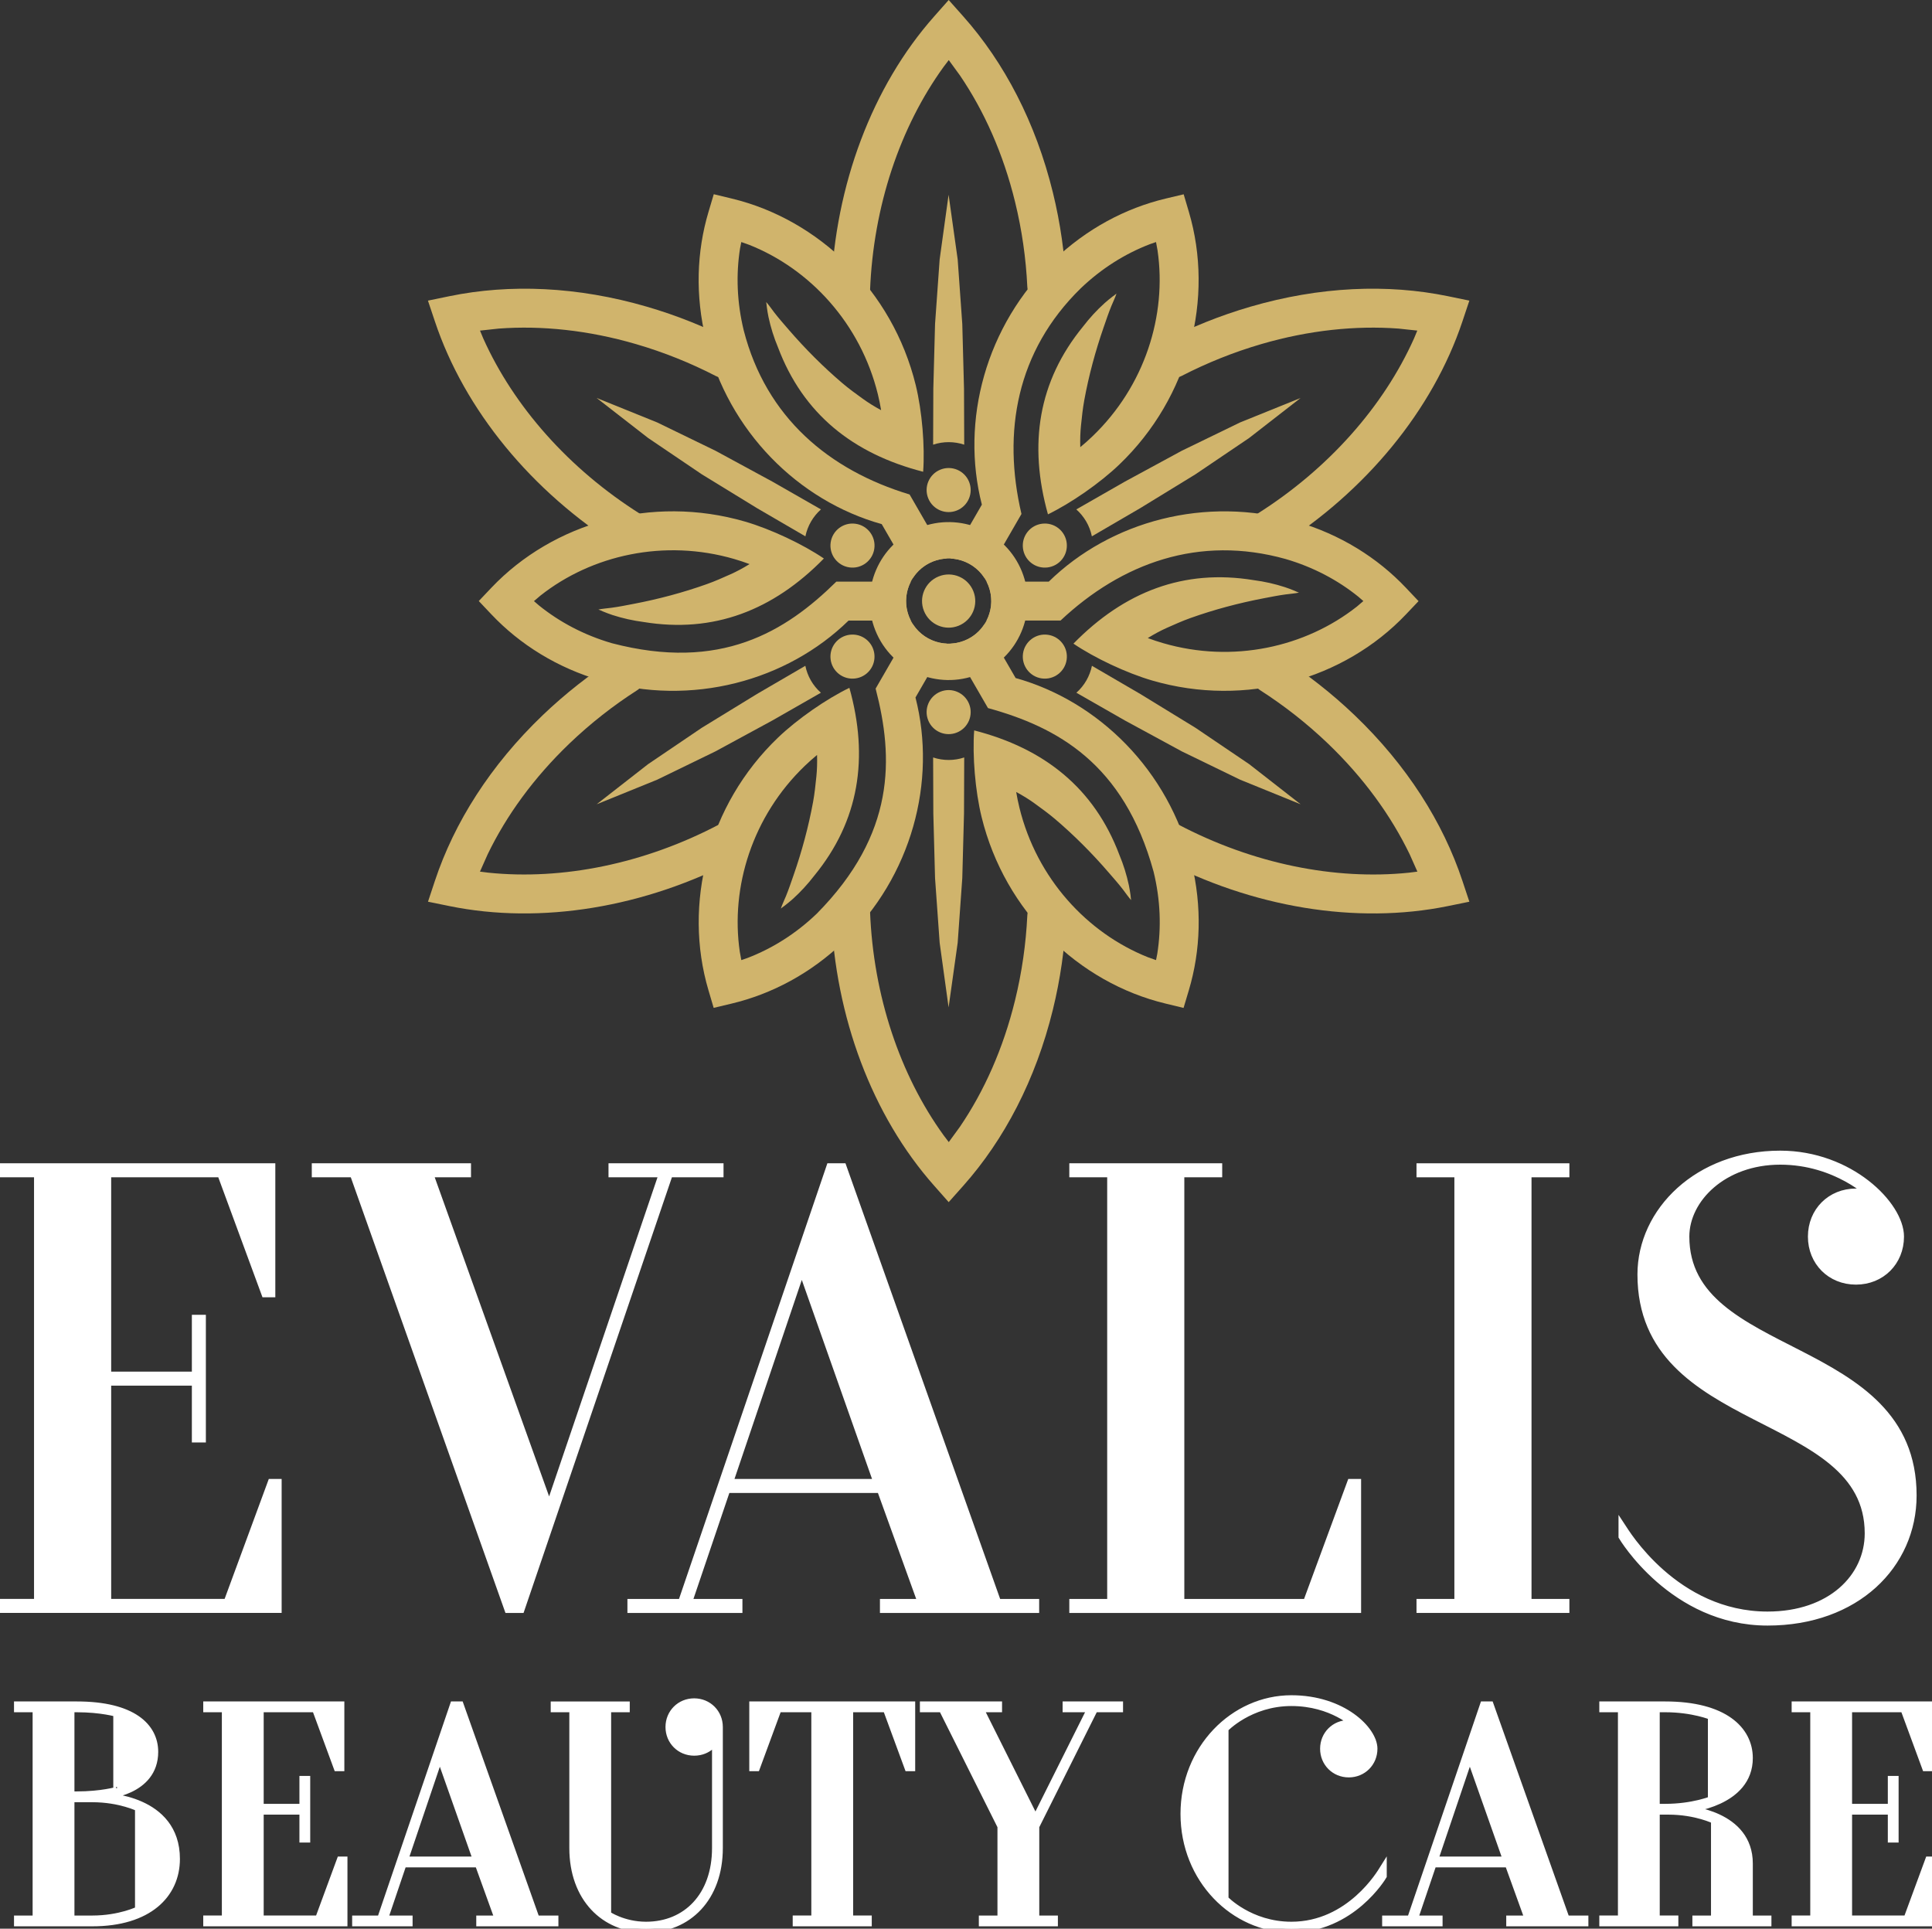 <?xml version="1.0" encoding="utf-8"?>
<!-- Generator: Adobe Illustrator 19.2.1, SVG Export Plug-In . SVG Version: 6.00 Build 0)  -->
<svg version="1.1" id="Layer_1" xmlns="http://www.w3.org/2000/svg" xmlns:xlink="http://www.w3.org/1999/xlink" x="0px" y="0px"
	 width="251.141px" height="250.698px" viewBox="0 0 251.141 250.698" enable-background="new 0 0 251.141 250.698"
	 xml:space="preserve">
<rect x="0" y="0" width="251.141" height="250.698" fill="#333333" stroke="none"/>
<g id="XMLID_73_">
	<g id="XMLID_74_">
		<path id="XMLID_106_" fill-rule="evenodd" clip-rule="evenodd" fill="#D0B46C" d="M123.321,156.26l-1.89-2.137
			c-8.043-9.079-12.871-21.914-13.396-35.454c-0.052-1.394,1.037-2.571,2.433-2.625c1.396-0.054,2.572,1.036,2.629,2.43
			c0.422,10.961,3.897,21.266,9.563,29.095l0.671,0.885l1.451-1.992c3.138-4.615,5.625-10.149,7.163-16.435
			c0.898-3.659,1.42-7.356,1.595-11.022c0.064-1.396,1.253-2.471,2.65-2.407c1.394,0.067,2.474,1.252,2.407,2.648
			c-0.19,3.983-0.756,8.002-1.731,11.984c-2.233,9.12-6.33,16.919-11.649,22.899L123.321,156.26L123.321,156.26z M108.035,37.588
			c0.525-13.537,5.352-26.375,13.396-35.451L123.321,0l1.896,2.131c5.319,5.981,9.416,13.779,11.649,22.897
			c0.975,3.983,1.541,8.004,1.731,11.987c0.067,1.396-1.013,2.581-2.407,2.648c-1.397,0.067-2.585-1.013-2.65-2.409
			c-0.175-3.667-0.697-7.361-1.595-11.023c-1.538-6.284-4.025-11.817-7.163-16.43l-1.451-1.992l-0.671,0.882
			c-5.666,7.829-9.141,18.134-9.563,29.095c-0.057,1.394-1.232,2.484-2.629,2.43C109.072,40.159,107.984,38.984,108.035,37.588
			L108.035,37.588z"/>
		<path id="XMLID_103_" fill-rule="evenodd" clip-rule="evenodd" fill="#D0B46C" d="M150.796,111.645
			c-1.237-0.65-1.71-2.183-1.06-3.419c0.651-1.237,2.184-1.71,3.418-1.059c9.707,5.114,20.376,7.258,29.991,6.269l1.101-0.139
			l-1.001-2.252c-2.431-5.024-5.977-9.945-10.654-14.422c-2.724-2.602-5.666-4.906-8.756-6.888
			c-1.178-0.756-1.515-2.322-0.761-3.497c0.754-1.178,2.323-1.517,3.498-0.761c3.354,2.157,6.554,4.657,9.517,7.49
			c6.783,6.492,11.495,13.938,14.013,21.534l0.9,2.707l-2.796,0.571C176.319,120.2,162.785,117.963,150.796,111.645L150.796,111.645
			z M80.552,71.106c-11.466-7.225-20.176-17.821-24.018-29.325l-0.906-2.705l2.794-0.576c7.845-1.615,16.647-1.262,25.662,1.365
			c3.94,1.147,7.706,2.666,11.247,4.495c1.245,0.643,1.734,2.168,1.093,3.409c-0.643,1.242-2.168,1.73-3.411,1.088
			c-3.264-1.682-6.729-3.078-10.348-4.132c-6.214-1.81-12.251-2.425-17.82-2.016l-2.449,0.265l0.424,1.021
			c3.953,8.819,11.145,16.98,20.428,22.824c1.183,0.748,1.536,2.311,0.795,3.492C83.299,71.494,81.735,71.849,80.552,71.106
			L80.552,71.106z"/>
		<path id="XMLID_100_" fill-rule="evenodd" clip-rule="evenodd" fill="#D0B46C" d="M162.592,70.311
			c-0.743-1.18-0.391-2.743,0.792-3.492c9.283-5.844,16.477-14.005,20.425-22.824l0.427-1.023l-2.449-0.262
			c-5.569-0.409-11.605,0.203-17.82,2.013c-3.616,1.054-7.084,2.453-10.348,4.134c-1.243,0.64-2.77,0.152-3.411-1.088
			c-0.638-1.244-0.152-2.769,1.09-3.412c3.547-1.825,7.313-3.345,11.25-4.492c9.015-2.627,17.82-2.98,25.662-1.365l2.794,0.576
			l-0.903,2.705c-3.843,11.503-12.552,22.099-24.018,29.325C164.902,71.849,163.338,71.494,162.592,70.311L162.592,70.311z
			 M58.43,117.778l-2.796-0.571l0.898-2.707c2.521-7.596,7.23-15.041,14.013-21.534c2.963-2.833,6.163-5.335,9.517-7.49
			c1.178-0.756,2.744-0.417,3.501,0.761c0.754,1.175,0.412,2.741-0.761,3.497c-3.092,1.982-6.034,4.286-8.755,6.888
			c-4.676,4.476-8.226,9.398-10.654,14.422l-1.003,2.252l1.101,0.139c9.614,0.99,20.284-1.157,29.991-6.269
			c1.237-0.65,2.77-0.177,3.421,1.059c0.651,1.236,0.177,2.766-1.06,3.417C83.85,117.96,70.318,120.2,58.43,117.778L58.43,117.778z"
			/>
		<path id="XMLID_97_" fill-rule="evenodd" clip-rule="evenodd" fill="#D0B46C" d="M149.788,88.461
			c-3.372-0.98-7.531-2.952-10.25-4.798c6.603-6.744,14.339-9.747,23.439-8.253c1.376,0.18,2.716,0.479,4.036,0.908
			c0.414,0.134,0.828,0.291,1.23,0.457c0.203,0.082,0.401,0.19,0.609,0.257c-0.532,0.11-1.181,0.159-1.731,0.234
			c-0.946,0.124-1.911,0.324-2.855,0.501c-3.213,0.612-6.446,1.471-9.527,2.571c-1.057,0.378-2.053,0.826-3.076,1.281
			c-0.769,0.344-1.618,0.797-2.462,1.319c0.651,0.244,1.317,0.465,2.001,0.663c9.064,2.636,18.489,0.527,25.181-4.756l0.841-0.717
			l-0.643-0.558c-2.67-2.157-5.859-3.857-9.475-4.911c-11.245-3.139-21.284,0.524-29.247,8.004h-9.617
			c0.707-1.378,0.836-3.044,0.216-4.594c-0.064-0.162-0.136-0.317-0.214-0.468h8.09c8.035-7.86,20.402-11.223,32.187-7.801
			c5.682,1.653,10.528,4.685,14.229,8.595l1.649,1.743l-1.651,1.738C174.748,88.299,161.957,91.999,149.788,88.461L149.788,88.461z
			 M78.114,88.461c-5.682-1.653-10.528-4.685-14.231-8.595l-1.646-1.741l1.651-1.741c8.002-8.421,20.79-12.123,32.962-8.585
			c3.369,0.98,7.529,2.952,10.247,4.798c-6.6,6.744-14.339,9.747-23.439,8.253c-1.376-0.18-2.716-0.479-4.036-0.905
			c-0.412-0.136-0.828-0.296-1.229-0.46c-0.203-0.082-0.402-0.188-0.61-0.257c0.535-0.108,1.178-0.159,1.729-0.231
			c0.949-0.126,1.916-0.324,2.857-0.504c3.213-0.612,6.446-1.471,9.525-2.571c1.06-0.375,2.055-0.825,3.079-1.28
			c0.772-0.344,1.62-0.797,2.462-1.319c-0.651-0.244-1.317-0.463-1.999-0.663c-9.066-2.635-18.491-0.527-25.183,4.757l-0.843,0.718
			l0.646,0.558c2.67,2.157,5.859,3.857,9.476,4.911c14.137,3.7,22.562-1.473,29.186-8.001h9.679
			c-0.705,1.378-0.836,3.042-0.214,4.59c0.064,0.164,0.136,0.319,0.214,0.473h-8.092C102.268,88.523,89.899,91.888,78.114,88.461
			L78.114,88.461z"/>
		<path id="XMLID_94_" fill-rule="evenodd" clip-rule="evenodd" fill="#D0B46C" d="M92.769,131.006l-0.679-2.299
			c-3.295-11.138-0.111-24.061,9.044-32.829c2.533-2.427,6.32-5.044,9.278-6.471c2.544,9.086,1.278,17.289-4.568,24.418
			c-0.846,1.098-1.772,2.111-2.804,3.042c-0.324,0.288-0.669,0.565-1.011,0.833c-0.175,0.136-0.363,0.252-0.527,0.398
			c0.172-0.517,0.45-1.1,0.663-1.612c0.363-0.887,0.676-1.818,0.99-2.723c1.078-3.09,1.95-6.317,2.539-9.534
			c0.201-1.106,0.311-2.188,0.427-3.304c0.087-0.838,0.118-1.802,0.087-2.792c-0.535,0.442-1.06,0.91-1.571,1.398
			c-6.819,6.534-9.702,15.743-8.473,24.179l0.201,1.088l0.805-0.278c3.205-1.231,6.271-3.142,8.992-5.749
			c10.275-10.387,10.008-20.266,7.66-29.263l4.841-8.379c0.975,1.517,2.629,2.443,4.386,2.528l-4.046,7.007
			c2.791,10.883-0.473,23.271-9.336,31.761c-4.272,4.093-9.321,6.775-14.563,8.025L92.769,131.006L92.769,131.006z M123.589,72.602
			l4.044-7.006c-2.791-10.887,0.476-23.272,9.337-31.762c4.275-4.093,9.321-6.775,14.563-8.025l2.333-0.553l0.679,2.296
			c3.295,11.138,0.111,24.061-9.041,32.826c-2.534,2.43-6.322,5.045-9.28,6.477c-2.541-9.089-1.278-17.288,4.568-24.418
			c0.844-1.103,1.772-2.114,2.801-3.042c0.326-0.291,0.671-0.571,1.013-0.836c0.172-0.134,0.363-0.252,0.527-0.398
			c-0.172,0.516-0.45,1.1-0.663,1.612c-0.365,0.887-0.676,1.818-0.99,2.726c-1.075,3.085-1.95,6.317-2.536,9.531
			c-0.203,1.106-0.311,2.191-0.427,3.304c-0.088,0.838-0.121,1.8-0.09,2.79c0.537-0.439,1.06-0.908,1.571-1.399
			c6.821-6.531,9.702-15.741,8.473-24.176l-0.198-1.088l-0.807,0.28c-3.202,1.229-6.271,3.142-8.992,5.746
			c-8.341,8.166-10.191,18.685-7.691,29.319l-4.807,8.326C126.997,73.613,125.345,72.689,123.589,72.602L123.589,72.602z"/>
		<path id="XMLID_91_" fill-rule="evenodd" clip-rule="evenodd" fill="#D0B46C" d="M153.852,131.014l-2.33-0.563
			c-11.297-2.712-20.901-11.935-23.921-24.241c-0.836-3.406-1.209-7.993-0.967-11.269c9.144,2.345,15.615,7.538,18.869,16.165
			c0.535,1.281,0.944,2.589,1.235,3.947c0.09,0.424,0.159,0.861,0.219,1.293c0.028,0.216,0.036,0.44,0.077,0.656
			c-0.36-0.406-0.725-0.941-1.062-1.381c-0.584-0.758-1.237-1.494-1.865-2.219c-2.135-2.476-4.496-4.847-6.988-6.963
			c-0.859-0.725-1.741-1.363-2.652-2.023c-0.684-0.496-1.5-1.003-2.372-1.471c0.113,0.684,0.257,1.37,0.425,2.06
			c2.251,9.169,8.789,16.27,16.711,19.425l1.042,0.368l0.165-0.836c0.533-3.391,0.412-7.001-0.484-10.66
			c-3.863-14.088-12.56-18.796-21.526-21.264l-4.841-8.379c0.599-0.026,1.206-0.154,1.793-0.391
			c1.106-0.442,1.991-1.203,2.593-2.139l4.049,7.004c10.826,3.026,19.923,12.049,22.848,23.966
			c1.41,5.744,1.209,11.457-0.332,16.617L153.852,131.014L153.852,131.014z M118.663,75.134l-4.049-7.006
			c-10.826-3.027-19.921-12.049-22.848-23.966c-1.41-5.744-1.209-11.457,0.332-16.618l0.684-2.299l2.333,0.563
			c11.294,2.715,20.898,11.936,23.918,24.241c0.836,3.407,1.209,7.994,0.967,11.272c-9.141-2.345-15.615-7.541-18.866-16.167
			c-0.535-1.281-0.949-2.592-1.237-3.947c-0.09-0.424-0.159-0.861-0.216-1.291c-0.031-0.219-0.039-0.442-0.083-0.659
			c0.363,0.409,0.728,0.941,1.065,1.381c0.587,0.759,1.237,1.494,1.865,2.221c2.137,2.474,4.498,4.844,6.988,6.96
			c0.856,0.728,1.744,1.365,2.652,2.023c0.684,0.496,1.5,1.003,2.369,1.474c-0.113-0.684-0.255-1.371-0.422-2.062
			c-2.248-9.169-8.786-16.271-16.711-19.423l-1.042-0.37l-0.165,0.838c-0.532,3.389-0.409,6.999,0.484,10.66
			c2.904,11.3,11.096,18.16,21.557,21.315l4.807,8.323c-0.6,0.031-1.201,0.157-1.788,0.391
			C120.15,73.435,119.262,74.199,118.663,75.134L118.663,75.134z"/>
		<path id="XMLID_88_" fill-rule="evenodd" clip-rule="evenodd" fill="#D0B46C" d="M113.789,81.948
			c-2.109-5.258,0.45-11.239,5.71-13.347c5.26-2.106,11.24,0.45,13.349,5.71c2.109,5.258-0.45,11.236-5.71,13.345
			C121.878,89.765,115.895,87.206,113.789,81.948L113.789,81.948z M125.379,83.267c2.837-1.139,4.218-4.361,3.079-7.199
			c-1.137-2.833-4.362-4.214-7.199-3.078c-2.837,1.137-4.216,4.364-3.079,7.2C119.316,83.023,122.542,84.404,125.379,83.267
			L125.379,83.267z"/>
		<path id="XMLID_87_" fill-rule="evenodd" clip-rule="evenodd" fill="#D0B46C" d="M120.657,64.765
			c-0.589-1.468,0.123-3.134,1.592-3.723c1.469-0.589,3.135,0.123,3.724,1.591c0.589,1.468-0.124,3.134-1.592,3.723
			C122.912,66.946,121.245,66.233,120.657,64.765L120.657,64.765z"/>
		<path id="XMLID_86_" fill-rule="evenodd" clip-rule="evenodd" fill="#D0B46C" d="M120.657,93.629
			c-0.589-1.468,0.123-3.134,1.592-3.723c1.469-0.589,3.135,0.124,3.724,1.591c0.589,1.468-0.124,3.134-1.592,3.723
			C122.912,95.809,121.245,95.097,120.657,93.629L120.657,93.629z"/>
		<path id="XMLID_85_" fill-rule="evenodd" clip-rule="evenodd" fill="#D0B46C" d="M110.407,73.751
			c-1.564-0.224-2.655-1.676-2.428-3.242c0.224-1.563,1.677-2.653,3.244-2.427c1.563,0.224,2.654,1.676,2.428,3.242
			C113.426,72.888,111.973,73.978,110.407,73.751L110.407,73.751z"/>
		<path id="XMLID_84_" fill-rule="evenodd" clip-rule="evenodd" fill="#D0B46C" d="M135.41,88.183
			c-1.564-0.224-2.654-1.676-2.428-3.242c0.224-1.563,1.677-2.653,3.243-2.427c1.564,0.224,2.654,1.676,2.428,3.242
			C138.43,87.32,136.976,88.41,135.41,88.183L135.41,88.183z"/>
		<path id="XMLID_83_" fill-rule="evenodd" clip-rule="evenodd" fill="#D0B46C" d="M109.043,87.602
			c-1.242-0.977-1.458-2.779-0.483-4.024c0.977-1.242,2.781-1.458,4.025-0.483c1.242,0.977,1.458,2.78,0.484,4.024
			C112.091,88.361,110.288,88.577,109.043,87.602L109.043,87.602z"/>
		<path id="XMLID_82_" fill-rule="evenodd" clip-rule="evenodd" fill="#D0B46C" d="M134.047,73.17
			c-1.242-0.977-1.459-2.779-0.484-4.024c0.977-1.242,2.781-1.458,4.025-0.483c1.242,0.977,1.458,2.779,0.484,4.024
			C137.095,73.929,135.292,74.145,134.047,73.17L134.047,73.17z"/>
		<path id="XMLID_81_" fill-rule="evenodd" clip-rule="evenodd" fill="#D0B46C" d="M122.03,74.921
			c1.772-0.712,3.786,0.149,4.496,1.923c0.713,1.771-0.149,3.785-1.924,4.494c-1.772,0.712-3.786-0.149-4.496-1.923
			C119.393,77.644,120.255,75.631,122.03,74.921L122.03,74.921z"/>
		<path id="XMLID_80_" fill-rule="evenodd" clip-rule="evenodd" fill="#D0B46C" d="M125.338,57.8c-1.273-0.422-2.688-0.452-4.041,0
			l0.026-7.276l0.224-8.405l0.599-8.403l1.162-8.403l1.181,8.403l0.599,8.403l0.224,8.405L125.338,57.8L125.338,57.8z"/>
		<path id="XMLID_79_" fill-rule="evenodd" clip-rule="evenodd" fill="#D0B46C" d="M125.338,98.458c-1.273,0.422-2.688,0.45-4.041,0
			l0.026,7.279l0.224,8.403l0.599,8.403l1.162,8.402l1.181-8.402l0.599-8.403l0.224-8.403L125.338,98.458L125.338,98.458z"/>
		<path id="XMLID_78_" fill-rule="evenodd" clip-rule="evenodd" fill="#D0B46C" d="M106.716,66.215
			c-1.003,0.892-1.734,2.101-2.022,3.5l-6.291-3.664l-7.169-4.394l-6.978-4.721l-6.7-5.207l7.871,3.181l7.58,3.682l7.39,4.008
			L106.716,66.215L106.716,66.215z"/>
		<path id="XMLID_77_" fill-rule="evenodd" clip-rule="evenodd" fill="#D0B46C" d="M141.941,86.543
			c-0.273,1.316-0.954,2.553-2.022,3.502l6.32,3.613l7.389,4.011l7.583,3.682l7.858,3.193l-6.69-5.219l-6.978-4.723l-7.169-4.392
			L141.941,86.543L141.941,86.543z"/>
		<path id="XMLID_76_" fill-rule="evenodd" clip-rule="evenodd" fill="#D0B46C" d="M104.686,86.543
			c0.27,1.316,0.949,2.553,2.022,3.5l-6.322,3.615l-7.39,4.011l-7.577,3.682l-7.863,3.193l6.693-5.219l6.975-4.723l7.169-4.392
			L104.686,86.543L104.686,86.543z"/>
		<path id="XMLID_75_" fill-rule="evenodd" clip-rule="evenodd" fill="#D0B46C" d="M139.909,66.215
			c1.003,0.892,1.736,2.101,2.024,3.5l6.286-3.664l7.171-4.394l6.981-4.721l6.698-5.207l-7.868,3.181l-7.583,3.682l-7.387,4.006
			L139.909,66.215L139.909,66.215z"/>
	</g>
</g>
<g>
	<path fill="#FFFFFF" stroke="#FFFFFF" stroke-miterlimit="10" d="M35.289,151.709v16.414h-0.821l-5.745-15.593H13.952v26.261H25.44
		v-7.387h0.821v15.593H25.44v-7.387H13.952v28.724h15.593l5.745-15.593h0.82v16.414H0v-0.821h4.924V152.53H0v-0.821H35.289z"/>
	<path fill="#FFFFFF" stroke="#FFFFFF" stroke-miterlimit="10" d="M93.551,152.53h-6.566l-19.285,56.626h-1.642L45.953,152.53
		h-4.924v-0.821h19.696v0.821H55.8l15.593,43.496l14.773-43.496H79.6v-0.821h13.952V152.53z"/>
	<path fill="#FFFFFF" stroke="#FFFFFF" stroke-miterlimit="10" d="M134.581,208.335v0.821h-19.697v-0.821h4.924l-5.334-14.771H94.45
		l-5.006,14.771h6.565v0.821H82.058v-0.821h6.565l19.286-56.626h1.641l20.106,56.626H134.581z M114.064,192.742l-9.848-27.903
		l-9.437,27.903H114.064z"/>
	<path fill="#FFFFFF" stroke="#FFFFFF" stroke-miterlimit="10" d="M176.43,192.742v16.414H139.5v-0.821h4.924V152.53H139.5v-0.821
		h18.874v0.821h-4.924v55.805h16.414l5.745-15.593H176.43z"/>
	<path fill="#FFFFFF" stroke="#FFFFFF" stroke-miterlimit="10" d="M184.631,152.53v-0.821h18.875v0.821h-4.924v55.805h4.924v0.821
		h-18.875v-0.821h4.924V152.53H184.631z"/>
	<path fill="#FFFFFF" stroke="#FFFFFF" stroke-miterlimit="10" d="M242.895,199.308c0-16.414-29.543-13.132-29.543-33.648
		c0-8.206,7.387-15.593,18.056-15.593c9.027,0,15.593,6.566,15.593,10.669c0,3.282-2.463,5.745-5.745,5.745
		c-3.284,0-5.745-2.463-5.745-5.745s2.461-5.745,5.745-5.745c0.821,0,2.05,0.41,2.05,0.41s-4.513-4.513-11.898-4.513
		c-7.387,0-12.311,4.924-12.311,9.848c0,16.414,29.543,13.129,29.543,33.648c0,9.027-7.385,16.414-18.875,16.414
		c-12.311,0-18.874-11.079-18.874-11.079v-1.15c0.326,0.493,6.81,11.408,18.874,11.408
		C237.971,209.977,242.895,205.053,242.895,199.308z"/>
</g>
<g>
	<path fill="#FFFFFF" stroke="#FFFFFF" stroke-miterlimit="10" d="M12,249.891H2.321v-0.403h2.419v-27.424H2.321v-0.403h7.662
		c7.259,0,10.083,2.823,10.083,6.05c0,5.242-6.453,5.646-6.453,5.646v0.202c0,0,9.275,0.201,9.275,8.065
		C22.889,246.262,19.259,249.891,12,249.891z M9.177,222.064v11.292h0.806c3.227,0,5.283-0.604,5.243-0.604V222.67
		c0,0-2.017-0.605-5.243-0.605H9.177z M18.049,248.278V234.97c0,0-2.419-1.21-6.049-1.21H9.177v15.729H12
		C15.63,249.488,18.049,248.278,18.049,248.278z"/>
	<path fill="#FFFFFF" stroke="#FFFFFF" stroke-miterlimit="10" d="M44.262,221.661v8.066h-0.403l-2.823-7.663h-7.259v12.905h5.646
		v-3.63h0.403v7.663h-0.403v-3.63h-5.646v14.115h7.662l2.823-7.662h0.403v8.065H26.92v-0.403h2.419v-27.424H26.92v-0.403H44.262z"/>
	<path fill="#FFFFFF" stroke="#FFFFFF" stroke-miterlimit="10" d="M72.088,249.488v0.403h-9.679v-0.403h2.42l-2.622-7.259h-9.84
		l-2.46,7.259h3.226v0.403h-6.856v-0.403h3.227l9.477-27.827h0.807l9.88,27.827H72.088z M62.006,241.826l-4.84-13.712l-4.638,13.712
		H62.006z"/>
	<path fill="#FFFFFF" stroke="#FFFFFF" stroke-miterlimit="10" d="M83.984,250.698c-5.444,0-9.477-4.033-9.477-10.485v-18.148h-2.42
		v-0.403h9.275v0.403h-2.42v26.819c0,0,2.017,1.411,5.041,1.411c5.243,0,9.074-3.831,9.074-10.082v-14.075
		c-0.04,0.081-0.887,1.573-2.823,1.573c-1.814,0-3.226-1.412-3.226-3.227s1.411-3.227,3.226-3.227c1.815,0,3.227,1.412,3.227,3.227
		v15.729C93.462,246.665,89.43,250.698,83.984,250.698z"/>
	<path fill="#FFFFFF" stroke="#FFFFFF" stroke-miterlimit="10" d="M118.465,229.727h-0.403l-2.822-7.663h-4.84v27.424h2.42v0.403
		h-9.276v-0.403h2.42v-27.424h-4.839l-2.823,7.663h-0.403v-8.066h20.567V229.727z"/>
	<path fill="#FFFFFF" stroke="#FFFFFF" stroke-miterlimit="10" d="M134.596,249.488h2.42v0.403h-9.276v-0.403h2.42v-12.099
		l-7.662-15.325h-2.42v-0.403h9.679v0.403h-2.42l7.26,14.519l7.259-14.519h-3.226v-0.403h6.855v0.403h-3.227l-7.662,15.325V249.488z
		"/>
	<path fill="#FFFFFF" stroke="#FFFFFF" stroke-miterlimit="10" d="M179.763,243.036v0.806c0,0-4.033,6.856-11.897,6.856
		c-7.461,0-13.913-6.453-13.913-14.922s6.452-14.922,13.913-14.922c6.654,0,10.688,4.033,10.688,6.453
		c0,1.814-1.411,3.227-3.227,3.227c-1.814,0-3.227-1.412-3.227-3.227c0-1.815,1.412-3.227,3.227-3.227
		c0.524,0,0.888,0.161,0.968,0.201c-0.121-0.12-3.105-3.024-8.429-3.024c-5.444,0-8.671,3.428-8.671,3.428v22.182
		c0,0,3.227,3.428,8.671,3.428C175.528,250.295,179.561,243.358,179.763,243.036z"/>
	<path fill="#FFFFFF" stroke="#FFFFFF" stroke-miterlimit="10" d="M205.975,249.488v0.403h-9.679v-0.403h2.42l-2.622-7.259h-9.84
		l-2.46,7.259h3.227v0.403h-6.856v-0.403h3.227l9.478-27.827h0.807l9.88,27.827H205.975z M195.893,241.826l-4.84-13.712
		l-4.638,13.712H195.893z"/>
	<path fill="#FFFFFF" stroke="#FFFFFF" stroke-miterlimit="10" d="M229.768,249.488v0.403h-9.275v-0.403h2.42v-12.905
		c0,0-2.42-1.21-6.05-1.21h-1.613v14.115h2.42v0.403h-9.275v-0.403h2.42v-27.424h-2.42v-0.403h8.065
		c7.663,0,10.889,3.227,10.889,6.856c0,5.767-7.662,6.613-8.429,6.654c0.524,0.04,8.429,0.645,8.429,7.058v7.259H229.768z
		 M215.249,234.97h1.21c3.63,0,6.05-1.008,6.05-1.008v-10.889c0,0-2.42-1.009-6.05-1.009h-1.21V234.97z"/>
	<path fill="#FFFFFF" stroke="#FFFFFF" stroke-miterlimit="10" d="M250.737,221.661v8.066h-0.403l-2.822-7.663h-7.26v12.905h5.646
		v-3.63h0.403v7.663h-0.403v-3.63h-5.646v14.115h7.663l2.822-7.662h0.403v8.065h-17.744v-0.403h2.42v-27.424h-2.42v-0.403H250.737z"
		/>
</g>
</svg>
